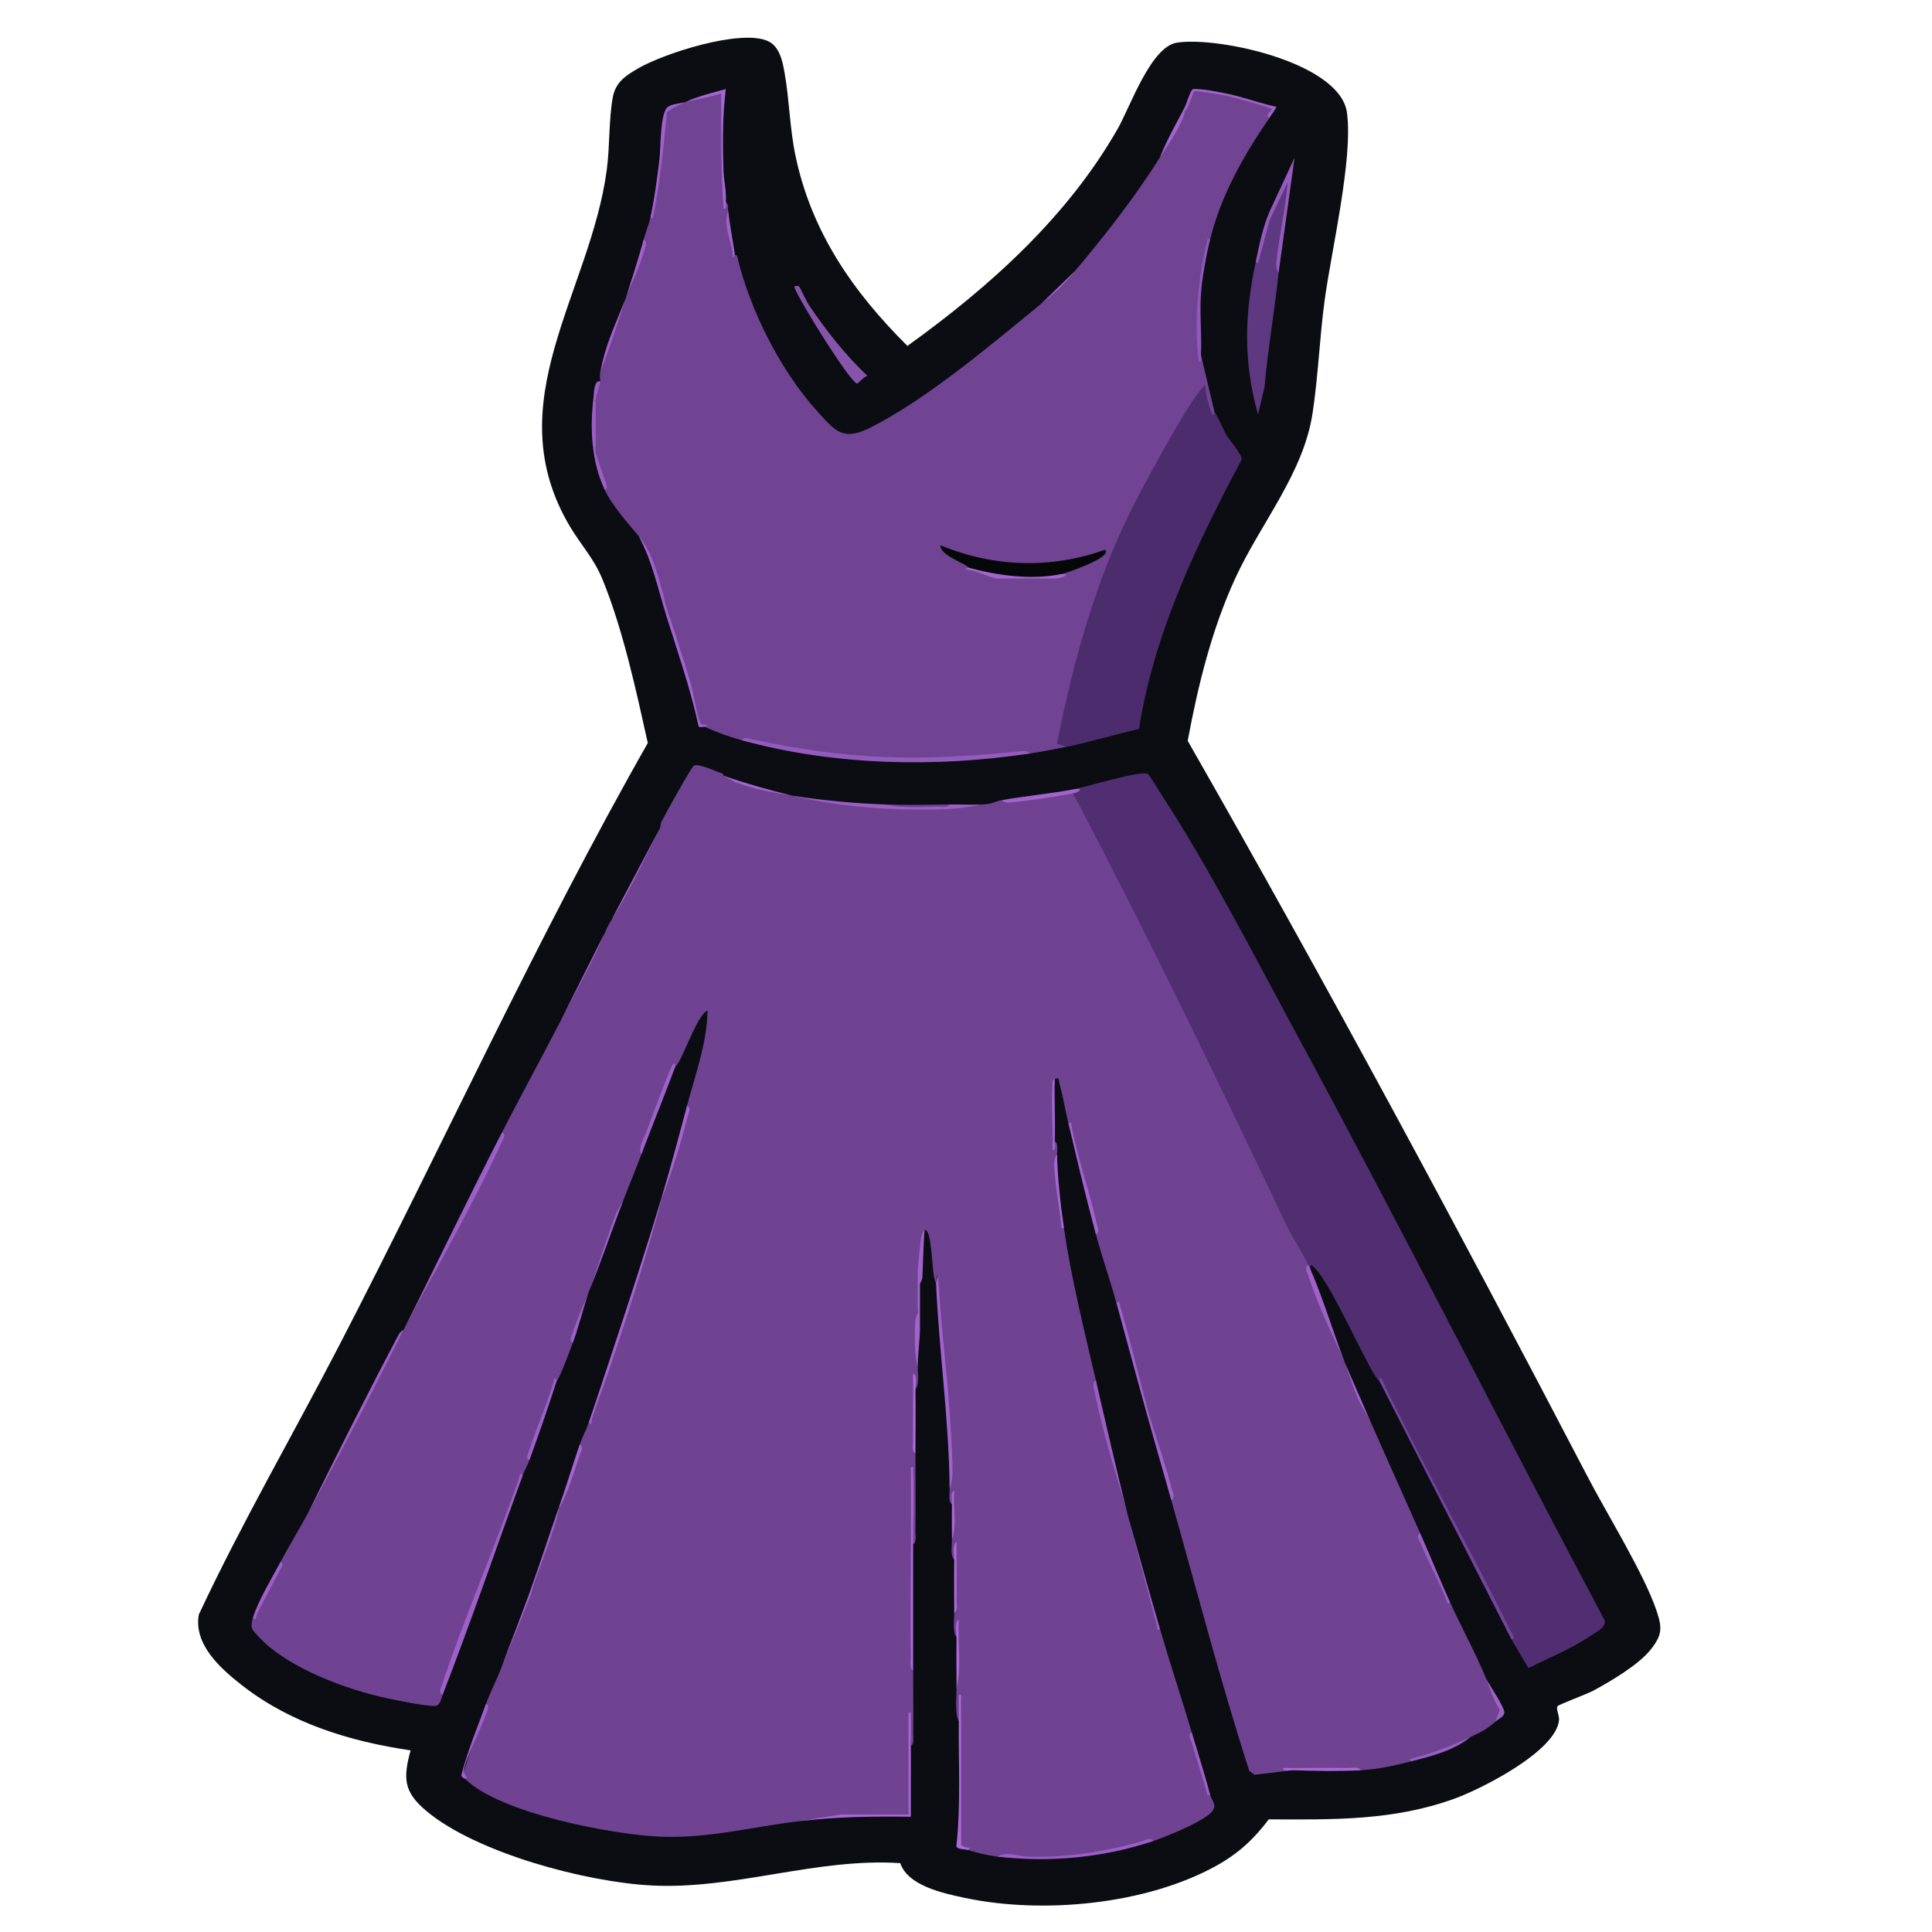 <?xml version="1.0" encoding="UTF-8"?>
<svg id="Layer_1" xmlns="http://www.w3.org/2000/svg" version="1.1" viewBox="0 0 1024 1024">
  <!-- Generator: Adobe Illustrator 29.5.1, SVG Export Plug-In . SVG Version: 2.1.0 Build 141)  -->
  <defs>
    <style>
      .st0 {
        fill: #9f60c8;
      }

      .st1 {
        fill: #9b5ec5;
      }

      .st2 {
        fill: #050709;
      }

      .st3 {
        fill: #a565d2;
      }

      .st4 {
        fill: #a162cd;
      }

      .st5 {
        fill: #a160cc;
      }

      .st6 {
        fill: #955abd;
      }

      .st7 {
        fill: #72449b;
      }

      .st8 {
        fill: #9b5fc4;
      }

      .st9 {
        fill: #9e5fc8;
      }

      .st10 {
        fill: #a262ca;
      }

      .st11 {
        fill: #aa66d5;
      }

      .st12 {
        fill: #a161cc;
      }

      .st13 {
        fill: #9c60c9;
      }

      .st14 {
        fill: #945bbe;
      }

      .st15 {
        fill: #a061cb;
      }

      .st16 {
        fill: #9e60c9;
      }

      .st17 {
        fill: #704493;
      }

      .st18 {
        fill: #ae6bdc;
      }

      .st19 {
        fill: #a764cf;
      }

      .st20 {
        fill: #a766d5;
      }

      .st21 {
        fill: #a464ce;
      }

      .st22 {
        fill: #9f61c9;
      }

      .st23 {
        fill: #9c5ec5;
      }

      .st24 {
        fill: #a464cf;
      }

      .st25 {
        fill: #8754ac;
      }

      .st26 {
        fill: #a462cd;
      }

      .st27 {
        fill: #a162ca;
      }

      .st28 {
        fill: #9b5fc5;
      }

      .st29 {
        fill: #a463cf;
      }

      .st30 {
        fill: #0b0d13;
      }

      .st31 {
        fill: #9d60c8;
      }

      .st32 {
        fill: #a261cb;
      }

      .st33 {
        fill: #a363ce;
      }

      .st34 {
        fill: #a162cc;
      }

      .st35 {
        fill: #9b5ec8;
      }

      .st36 {
        fill: #9d60c9;
      }

      .st37 {
        fill: #9058bb;
      }

      .st38 {
        fill: #a865d5;
      }

      .st39 {
        fill: #512e72;
      }

      .st40 {
        fill: #9d5fc7;
      }

      .st41 {
        fill: #9f60c9;
      }

      .st42 {
        fill: #a564d0;
      }

      .st43 {
        fill: #a162cb;
      }

      .st44 {
        fill: #9e61c8;
      }

      .st45 {
        fill: #ab68dc;
      }

      .st46 {
        fill: #a765d2;
      }

      .st47 {
        fill: #a363d0;
      }

      .st48 {
        fill: #a564d1;
      }

      .st49 {
        fill: #6f4392;
      }

      .st50 {
        fill: #a462cf;
      }

      .st51 {
        fill: #4d2c6d;
      }

      .st52 {
        fill: #9e60ca;
      }

      .st53 {
        fill: #ae67dc;
      }

      .st54 {
        fill: #a463ce;
      }

      .st55 {
        fill: #a160cb;
      }

      .st56 {
        fill: #a263cd;
      }

      .st57 {
        fill: #5e3880;
      }

      .st58 {
        fill: #9e60c7;
      }

      .st59 {
        fill: #9a5fc5;
      }

      .st60 {
        fill: #ac69d8;
      }

      .st61 {
        fill: #9e5fc7;
      }
    </style>
  </defs>
  <path class="st30" d="M825.51,904.35c-.9,1.42,1.01,4.95.82,7.22-1.38,16.45-40.64,36.35-55.13,41.65-32.44,11.85-64.51,11.23-98.73,11.08-8.03,10.58-16.06,18.09-27.86,24.63-37.04,20.51-91.75,25.72-132.99,17.04-11.68-2.46-30.5-6.48-34.46-18.47-44.32-2.93-87.76,14.14-131.82,11.84-34.77-1.81-92.51-17.12-119.21-39.36-12.25-10.21-12.52-17.41-8.51-32.25-32.06-4.71-63.33-14.3-88.89-34.13-11.64-9.03-26.2-21.86-23.35-37.84,22.66-48.43,49.76-95.07,74.41-142.67,55.01-106.21,104.41-215.19,163.56-319.29-6.17-27.72-13.16-60.17-23.97-86.6-4.66-11.4-11.21-17.96-17.18-27.95-39.36-65.87,10.77-123.97,19.42-189.36,1.62-12.22,1.03-26.31,3.12-38.07,1.42-8.02,6.44-11.45,13.17-15.4,13.75-8.08,54.21-21.07,68.88-14.75,6.46,2.78,8,10.97,9.07,17.03,2.53,14.28,2.7,29.15,5.74,43.74,8.39,40.22,30.24,72.01,59.36,100.9,43.72-31.44,84.74-68.35,111.4-115.01,6.71-11.74,17.57-43.65,31.53-45.74,22.2-3.32,86.32,10.68,90.01,37.01,3.4,24.27-8.3,73.38-11.85,99.83-2.63,19.55-3.4,40.21-6.36,59.58-4.9,32.04-27.41,58.12-40.83,87.19-12.59,27.26-19.9,57.12-25.35,86.45,73.51,128.62,143.76,259.32,212.24,390.58,10.31,19.77,29.65,50.9,36.26,70.5,3.1,9.21,2.97,12.87-3.02,20.48-6.38,8.12-21.29,16.92-30.63,21.95-3.26,1.75-18.29,7.31-18.83,8.16Z"/>
  <path class="st49" d="M383.5,411.13c11.19,5.35,23.95,8.01,36.32,10.57,33.09,6.09,67.65,8.55,100.48,4.7,6.68-.29,6.27-1.54,10.9-2.35,11.9-.34,23.87-1.77,35.91-4.28l1.61.76c16.85,26.45,31.81,53.94,44.89,82.48,26.93,56.63,53.88,111.37,80.86,164.21l-1.06,3.37c5.37,17.31,11.83,34.53,19.37,51.66,4.01,10.42,8.05,20.83,13.32,30.52,8.75,19.97,17.77,39.94,26.63,59.87,4.23,13.63,9.48,25.76,15.74,36.39,6.24,13.84,13.64,27.03,19.37,41.09l8.08,15.95c-.05,2.34-1.13,4.46-3.24,6.36-4.91,4.34-7.68,5.51-13.32,8.22-9.63,5.86-20.55,9.76-31.58,12.25-.14.03,2.56-1.51.11.66-8.98,2.26-17.12,4.15-26.63,4.7-12.94-.73-26.25-.91-39.93-.54-.19,0,3.2-.23,3.61.54l-19.99,2.39-2.8-2.02c-15.28-47.45-27.8-95.69-41.37-143.6-3.42-15.48-7.46-31.13-12.11-46.96-6.05-18.96-11.18-38.36-16.26-57.62-.04-.15,1.6,2.51-.69.1-3.36-12.15-7.6-24.21-10.9-36.39-3.84-19.97-8.68-39.54-14.53-58.7-1.69-7.1-2.95-14.7-4.86-21.68-.4-1.45.11-3.04-2.4-1.8-.87,11.04-1.05,22.28-.52,33.72l.52-.85c2.05,1.28,1.16,4.82,1.21,7.04-.74,13.62.47,26.53,3.63,38.74,3.9,27.07,10.81,54.34,16.95,81.01,4.03,23.79,9.68,47.67,16.95,71.61,5.53,21.82,11.18,41.78,16.95,59.87,5.16,17.67,11.52,36.87,16.95,55.18,1.5,11.3,6.93,26.13,9.68,32.87.9,3.49,4.3,5.56.65,9.42-4.86,5.13-23.63,12.78-30.91,15.23-27.09,7.53-54.48,9.97-82.32,8.22-5.74-.69-10.97-2.02-15.74-3.52-3.05-.9-4.26-1.88-3.63-2.93l-1.18-.36c.38-26.44.78-52.74,1.18-78.88-.43,4.42-.84,9.11-1.21,14.09-2.24-4.83-1.2-12.04-1.21-17.61.8-9.75.96-19.69.46-29.44,0-.12.31,1.96-.46,2.43-2.23-3.09-1.19-8.86-1.21-12.91.49-.98.66-2.03.67-3.13.11-8.47.14-17.42-.09-25.98,0-.05-.26.37-.58.94-2.19-2.32-1.19-7.26-1.21-10.57.55-3.22.62-6.46.67-9.72.05-2.86.11-15.15-.67-9.06-2.11-1.6-1.18-5.64-1.21-8.22.23-31.96-1.72-64.45-5.86-97.49.2-16.35-.27-20.25-1.41-11.69-2.62-3.65-1.49-28.26-6.05-28.18-1.42,7.27-2.19,14.63-2.31,22.09l-1.32.8,1.29.36c-.41,7.05-.84,13.98-1.29,20.78-.38,9.37-.38,18.96,0,28.76-.02,3.68,1,9.04-1.21,11.74-1.23,11.57-1.23,22.92,0,34.05.02,13.87.17,27.81.02,41.69-.02,1.99.77,5.22-1.23,6.44-.33-.99-.59-1.75-.59-1.66-.23,21.7-.23,43.84-.09,65.12,0,1.22.11,2.36.68,3.46,0,11.14.14,22.32.02,33.48-.02,1.99.77,5.22-1.23,6.44-.38-6.18-.78-12.05-1.21-17.61,1.03,16.89,1.03,36.58,0,54-19.2-.07-38.57,1.1-58.11,3.52-24.69,2.94-47.78,9.2-73.23,8.21-25.51-1-85.48-12.52-103.52-30.51l-1.32-2.24c3.88-12.68,7.95-25.24,12.21-37.67,2.44-6.6,6.25-13.92,8.47-19.96,4.87-13.2,10.12-26.11,15.74-38.74,4.43-14.92,9.27-29.79,14.53-44.61,4.8-11.25,8.43-22.6,10.9-34.05,1.34-3.92,3.74-8.48,4.84-11.74,3.73-10.29,8.17-22.03,13.32-35.22,8.3-27.81,16.78-55.59,25.42-83.35,5.85-16.5,10.29-32.93,13.32-49.31,4.37-16.44,10.65-33.46,10.88-50.48-5.69,2-14.25,28.89-16.94,29.35-7.52,14.64-13.58,31.14-18.16,46.96-3.13,8.24-6.54,16.44-9.68,24.65-6.51,15.39-12.57,31.43-18.16,48.13-3.91,8.99-6.73,17.99-8.47,27-1.18,3.15-7.3,19.79-8.47,19.96-6.03,13.88-10.87,27.96-14.53,42.26-1,2.76-2.74,5.75-3.63,8.22-14.45,37.26-28.6,75.05-42.44,113.37l.07,2.86c-.88,2.26-1.33,5.77-4.12,5.82-5.5.1-18.92-2.77-24.98-4.02-21.35-4.41-52.58-16.05-67.62-31.86-4.46-4.69-5.5-5.23-3.76-11.03,5.75-9.61,10.59-19.39,14.53-29.35,4.64-8.73,9.87-17.29,14.53-25.83,16.56-32.68,33.51-65.16,50.84-97.44,17.84-33.86,35.15-67.81,51.93-101.85l.13-2.63c10.28-20.02,21.21-40.04,31.48-59.87l23-45.79c1.36-3.22,1.75-4.05,3.63-7.04l25.42-48.13c.64-1.27.34-2.59,1.11-4.09,1.88-3.68,15.57-28.53,17.04-29.44,2.25-1.38,12,3.11,15.12,4.23.72.26.56,1.1.62,1.13Z"/>
  <path class="st17" d="M649.83,50.71c8.46,1.37,16.93,3.55,25.4,6.54-1.51,1.77-2.31,3.51-2.4,5.2-13.69,19.95-25.67,41-31.48,64.57-6.03,18.65-7.3,41.52-5.56,61.87,0,.05.32-.32.72-.82l7.26,30.52c.41.93.94,2.48.32,2.96-3.84,2.97-6.62-8.74-6.85-10.97-36.47,50.98-62.69,117.48-74.29,181.99,1.89.33,2.35,1.33,2.13,3.29-6.34,1.27-12.98,2.56-19.37,3.52-51,5.39-102.39,4.47-152.53-7.04-6.83-1.88-13.23-4.13-19.37-7.04.27-.39-.76-.89-3.09-1.48-4.9-19.23-10.33-38.7-16.28-58.39-3.91-14.17-9.16-27.87-15.74-41.09-5.99-7.06-14.28-16.44-18.16-24.65-2.33-7.27-3.95-14.51-4.84-21.72-1.59-7.76-1.5-17.83,0-25.83-.87-2.68.21-7.87,2.42-9.98.11-.91-.41-2.39,0-4.7,3.93-13.07,8.37-25.99,13.32-38.74,4.7-10.49,7.93-21.05,9.68-31.7,1.01-3.69,2.91-8.46,3.63-11.74,3.94-17.81,6.64-36.38,8.09-55.72,2.3-2.83,5.66-4.61,10.07-5.33l20.54-5.63c-.92,19.47-1.63,39.49,1.25,58.46,1.64,1.4,1.01,3.06,1.21,4.7.46,8.57,1.31,16.55,2.53,23.96l1.1-.48c.58-.05.96.02,1.19.6,6.51,27.96,22.82,60.5,42.42,82.13,9.27,10.23,13.52,15.88,27.41,9.03,30-14.79,65.29-44.75,91.2-65.94,6.39-5.58,12.46-11.36,18.16-17.61,15.93-18.92,31.48-38.76,44.79-59.87,4.48-8.31,8.91-16.53,13.32-24.65l4.52-11.07c1.15-.79,15.28,1.42,17.27,2.85Z"/>
  <path class="st39" d="M569.93,418.17c6.19-1.21,34.94-9.98,38.5-7.97.55.31,5.75,8.82,6.8,10.41,25.35,38.69,49.4,85.72,71.55,126.67,55.75,103.04,108.54,207.68,163.5,311.12,1.92,3.77-4.76,6.9-7.8,8.97-9.76,6.64-21.81,11.38-32.36,16.77l-8.96-15.16c-22.22-46.09-45.63-91.88-70.21-137.36-3.45-.6-24.53-50-33.88-59.3-1.72-1.71-2.75-3.16-2.43.6-1.68.1-1.91-.87-1.21-2.35-3.12-6.94-8.49-14.6-11.93-21.88-36.3-76.66-73.26-153.04-112.76-228.18,2.35-1.75,2.76-2.53,1.21-2.35Z"/>
  <path class="st51" d="M565.09,395.87l-4.86-1.78c9.23-46.46,21.91-92.03,44.6-134.02,7.33-13.58,23.23-43.53,32.3-54.38.46-.54,1.48-1.62,1.79-1.19-.61,2.14,2.89,14.59,3.66,15.26s1.11-1.17,1.2-1.17c.7.03,5.09,10.14,6.29,12.1,1.86,3.03,8.43,10.4,8.08,12.85-24.01,45.07-46.54,92.18-54.44,142.81-12.88,2.92-25.66,6.93-38.61,9.52Z"/>
  <path class="st57" d="M677.68,144.63c-2.14,20.09-5.62,40.14-7.44,60.29l-3.45,14.84c-7.83-28.22-7.23-52.7-1.22-81,1.54-5.74,12.43-40.85,15.94-42.25.57-.23,1.21-.29,1.87-.3-2.65,16.23-4.55,32.37-5.71,48.43Z"/>
  <path class="st14" d="M545.72,399.39c-49.87,7.54-103.85,6.37-152.53-7.04,1.16-2.22,4.08-.78,5.85-.4,51.87,11.06,87.4,11.6,140.19,6.41,1.99-.2,5.25-.97,6.5,1.04Z"/>
  <path class="st7" d="M801.16,868.99l-70.21-137.36c.08.01-.18-1.38,1.2-1.17,21.47,45.22,46.27,88.92,68.43,133.82.59,1.2,3.02,4.01.59,4.71Z"/>
  <path class="st25" d="M423.44,151.68c.44.41,4.2,8.46,5.57,10.46,9.02,13.19,19.06,26.07,30.76,37.09-1.44.06-5.04,4.06-5.44,4.06-3.37.06-31.01-44.36-33.28-51.04-.16-1.01,2.3-.66,2.39-.57Z"/>
  <path class="st31" d="M276.97,782.11c-14.08,38.72-27.47,77.8-42.37,116.23-2.45-1.25-.82-3.81-.26-5.52,11.97-36.07,27.91-72.38,40.53-108.63.27-.78.93-5.01,2.09-2.07Z"/>
  <path class="st40" d="M214.02,704.63c17.38-34.49,34.3-69.91,52.06-104.49,2.47,1.1.52,3.63-.16,5.13-14.93,32.98-34.83,67.12-51.9,99.35Z"/>
  <path class="st6" d="M677.68,144.63c.03-.27-1.59-1.87-1.23-5.23,1.5-14.23,4.93-28.59,6.06-42.9l-9.72,20.5-5.95,22.42-1.27-.66c1.91-8.99,3.61-17.88,7.24-26.44l13.33-28.74-8.46,61.04Z"/>
  <path class="st4" d="M503.35,789.15c-.4-36.51-5.58-72.74-7.26-109.18l1.2-4.69c.94,24.51,4.42,48.94,6.05,73.38.49,7.31.97,14.94,1.28,22.24.24,5.54.73,13.09-1.27,18.25Z"/>
  <path class="st41" d="M163.18,802.07c15.69-31.74,31.58-63.49,48.18-94.8.82-1.55,2.52-2.38,2.67-2.65-16.54,32.82-33.38,65.38-50.84,97.44Z"/>
  <path class="st38" d="M482.77,925.34c.09,12.51-.07,25.07,0,37.57-19.8-.25-39.67,0-59.33,2.34l22.41-3.51h35.7v-54.02h1.2c.05,5.86-.03,11.75.01,17.61Z"/>
  <path class="st8" d="M469.46,426.39c11.19.94,22.95,1.47,33.9,0,5.62-.07,11.34.24,16.95,0-5.03,1.15-12.38,2.18-17.5,2.4-26.65,1.14-57.16-.84-82.98-7.09,16.25,2.55,33.22,4.15,49.63,4.7Z"/>
  <path class="st29" d="M350.82,635.36c-7.51,27.85-16.32,55.85-25.42,83.35-1.05,1.43-1.45,1.04-1.21-1.17,9.1-27.56,18.32-55.58,26.63-83.35v1.17Z"/>
  <path class="st46" d="M483.98,818.5c.04,22.29,0,44.63,0,66.92-2.01-1.22-1.21-4.45-1.23-6.44-.43-33.65.37-67.33.02-100.98,1.71-1.9,1.19,1.31,1.22,2.32.39,12.68-.02,25.5,0,38.17Z"/>
  <path class="st35" d="M611.09,975.82c-26,8.76-55,11.49-82.32,8.22,4.74-3,11.02-.08,16.29.06,20.42.54,41.1-2.63,60.56-8.31,1.6-.47,4.4-2.23,5.47.03Z"/>
  <path class="st37" d="M641.36,127.02c-2.01,8.15-4.24,20.48-4.83,28.78-.75,10.51.53,21.69-.01,32.27-.07,1.31.84,3.83-1.2,3.52-2.46-21.87-.46-43.9,4.78-65.22l1.26.65Z"/>
  <path class="st8" d="M597.78,803.24c-6.15-21.63-13.3-43.62-17.63-65.69-.35-1.8-1.56-4.79.68-5.92,5.49,23.85,11.09,47.97,16.95,71.61Z"/>
  <path class="st3" d="M384.71,107.06c-.07,1.31.84,3.83-1.2,3.52-1.42-20.31-1.36-40.66-1.23-61.04-6.34,1.92-12.95,3.09-19.36,4.69,7.18-3.33,14.02-4.84,21.78-7.04-1.76,13.73-1.67,28.9-1.25,42.9.17,5.63,1.6,10.65,1.26,16.97Z"/>
  <path class="st60" d="M508.19,912.42c.05-4.68-.04-9.4.01-14.08h1.2s0,79.24,0,79.24c0,1.1,3.58,1.97,4.87,1.8l-1.24,1.14c-1.41-.45-5.73-.19-6.14-1.94,2.43-21.84,1.08-44.13,1.3-66.15Z"/>
  <path class="st43" d="M486.4,724.58c-1.94-7.15-1.56-16.61-1.3-24.15.07-2.04,1.3-4.11,1.3-4.61v-21.13c0-3.25.99-11.06,1.36-15.11.18-1.94.77-6.48,2.27-7.78-.66,8.39-.68,16.88-1.17,25.28-.09,1.53-1.25,3.06-1.25,3.48v23.48c0,5.82-1.18,13.72-1.21,20.54Z"/>
  <path class="st12" d="M362.92,54.23c-2.28,1.06-8.87,3.99-9.45,5.51-1.86,18.81-3.69,37.6-7.51,56.13l-1.2-.59c2.06-9.33,3.44-20.52,4.69-30.08.82-6.31.29-25.44,4.5-28.5,2.42-1.76,6.19-1.77,8.97-2.46Z"/>
  <path class="st23" d="M318.13,202.16c-.33,2.63-2.42,8.27-2.42,9.98v25.83c0,3.84,3.58,12.26,4.87,16.42.48,1.55,2.3,4.26-.03,5.3-7.28-15.42-7.95-33.18-5.91-49.75.21-1.7.25-8.75,3.49-7.78Z"/>
  <path class="st33" d="M580.83,654.14c-5.28-19.51-9.85-39.04-14.53-58.7l1.26-.65c3.12,18.17,9.75,35.78,13.68,53.68.38,1.71,1.88,4.54-.42,5.67Z"/>
  <path class="st54" d="M354.45,325.43c3.93,12.43,8.15,24.76,11.76,37.31,1.46,5.07,3.21,16.99,5.12,20.64.9,1.72,5.53-.16,2.49,1.92-.63-.3-2.48.45-3.48-.12-4.32-19.9-11.02-39.18-17.1-58.58-.14-1.22-.07-1.63,1.21-1.17Z"/>
  <path class="st8" d="M614.73,863.12c-1.67,2.55-1.46-1.16-1.77-2.38-4.95-19.22-10.4-38.22-15.18-57.49,5.56,19.55,11.17,40.11,16.95,59.87Z"/>
  <path class="st4" d="M608.67,748.06c-.34,1.03-.75,1.01-1.21,0-5.34-19.14-10.45-38.38-15.74-57.53l1.25-.64c5.83,19.21,10.24,38.88,15.7,58.17Z"/>
  <path class="st22" d="M694.63,672.93c6.54,15.02,12.2,33.66,18.16,49.31-6.7-15.19-14.32-30.32-19.4-46.35-.49-1.55-2.3-4.27.03-5.3.39.87.91,1.66,1.21,2.35Z"/>
  <path class="st26" d="M324.19,487.44l25.42-48.13c-8.33,16.38-15.68,32.65-25.42,48.13Z"/>
  <path class="st32" d="M297.55,540.27l23-45.79c-6.74,15.9-15.15,30.62-23,45.79Z"/>
  <path class="st36" d="M330.24,636.53c-6.16,16.08-11.62,32.2-18.16,48.13,4.77-13.92,9.46-27.86,14.5-41.7l3.66-6.43Z"/>
  <path class="st52" d="M358.08,564.92c-5.88,15.71-12.2,31.27-18.16,46.96-2.05-2.68,1.57-9.02,2.72-12.04,1.81-4.73,12.77-34.79,14.24-36.09.8-.7,1.11,1.19,1.2,1.17Z"/>
  <path class="st42" d="M350.82,635.36v-1.17c4.75-15.89,9.06-32.1,13.32-48.13,2.37,1.19.81,3.9.36,5.61-3.85,14.7-8.32,29.45-13.67,43.69Z"/>
  <path class="st34" d="M620.78,795.02c-4.43-15.63-8.96-31.32-13.32-46.96h1.21c3.91,13.78,8.84,27.43,12.46,41.34.45,1.71,2.01,4.43-.36,5.61Z"/>
  <path class="st41" d="M296.34,799.72c-3.27,15.13-10.46,29.54-14.53,44.61-.35.87-.76.85-1.21,0,5.45-15.11,10.4-30.61,15.74-45.79v1.17Z"/>
  <path class="st15" d="M354.45,325.43l-1.21,1.17c-4.44-14.16-7.5-29.02-14.53-42.26,8.78,10.34,11.31,27.11,15.74,41.09Z"/>
  <path class="st16" d="M295.13,731.63c-4.51,14.15-9.45,28.3-14.53,42.26-2.33-1.04-.52-3.76-.03-5.3,4.06-12.85,9.92-25.11,13.38-38.15.52.15,1.09,1.2,1.18,1.19Z"/>
  <path class="st16" d="M281.81,844.33l-15.74,38.74c4.74-12.84,9.97-26.1,14.53-38.74h1.21Z"/>
  <path class="st9" d="M246.71,942.95c-.5-.5-1.84-.49-2.25-1.96,3.27-12.65,8.53-25.47,13.15-37.96,2.32,1.03.54,3.76.03,5.3-2.61,7.96-10.71,23.16-11.7,29.89-.42,2.87,2.82,3.79.77,4.72Z"/>
  <path class="st5" d="M318.13,197.46c2.45-13.9,7.99-25.55,13.32-38.74-4.13,13-8.43,26-13.32,38.74Z"/>
  <path class="st56" d="M569.93,418.17c4.65-.44,1.85,1.78-1.21,2.35-9.31,1.73-21.65,3.62-31.04,4.56-1.99.2-5.24.98-6.49-1.04,12.81-2.24,25.93-3.36,38.74-5.87Z"/>
  <path class="st59" d="M768.47,849.03c-1.06,2.89-1.89-1.15-2.22-1.95-4.09-9.92-9.25-19.43-13.35-29.33-.62-1.5-2.72-3.96-.17-5.11,5.36,12.05,10.32,24.38,15.74,36.39Z"/>
  <path class="st50" d="M325.4,718.71c-3.63,10.98-7.97,21.82-11.53,32.86-.41,1.28-.09,4.91-1.79,2.36,4.02-11.86,8.13-24.33,12.11-36.39l1.21,1.17Z"/>
  <path class="st21" d="M419.82,421.69c-10.45-1.64-20.69-3.52-30.56-7.34l-5.76-3.22c11.5,4.05,24.45,7.69,36.32,10.57Z"/>
  <path class="st20" d="M563.88,650.62l-1.17.56c-.84-9.76-2.94-19.58-3.66-29.33-.21-2.87-.89-7.69,1.19-9.97.31,12.52,1.85,26.33,3.63,38.74Z"/>
  <path class="st28" d="M641.36,951.16l-1.25.64c-2.55-9.5-5.8-18.76-8.44-28.23-.43-1.55-2.39-4.2.01-5.28,3.25,10.94,6.83,21.81,9.68,32.87Z"/>
  <path class="st48" d="M296.34,799.72v-1.17c3.82-10.87,7.16-21.98,10.9-32.87,2.33,1.04.52,3.76.03,5.3-3,9.49-6.32,20.01-10.93,28.74Z"/>
  <path class="st61" d="M148.65,827.9c2.43.7,0,3.52-.59,4.71-3.78,7.61-7.98,15.05-11.75,22.66-.44.88-1.06,4.88-2.19,1.98,2.59-8.67,10.07-20.96,14.53-29.35Z"/>
  <path class="st1" d="M779.37,920.64c-8.51,7.08-20.8,10.23-31.48,12.91l-.66-1.21c11.01-2.68,21.99-6.83,32.14-11.7Z"/>
  <path class="st55" d="M331.45,158.72c3.33-10.49,6.79-21.09,9.68-31.7,2.31,1.15.86,3.92.37,5.63-2.61,9.14-6.6,17.49-10.06,26.07Z"/>
  <path class="st44" d="M726.1,752.76l-5.41-9.43c-3.3-6.78-5.25-14.11-7.91-21.09,4.41,10,8.88,20.4,13.32,30.52Z"/>
  <path class="st18" d="M485.19,736.32c.19,11.32-.02,22.72,0,34.05-2.01-1.22-1.21-4.45-1.23-6.44-.15-11.93.15-23.9.03-35.82,2.28.67,1.16,6.22,1.2,8.21Z"/>
  <path class="st0" d="M649.83,49.54c9.03,1.78,17.64,5.16,26.63,7.06.29.28-3,4.93-3.63,5.86-3.17-1.09,1.74-4.1,1.21-4.68-.84-.92-21.4-6.5-24.21-7.06-1.06-.33-1.04-.73,0-1.17Z"/>
  <path class="st54" d="M628.04,58.93c-1.36,7.17-9.42,18.47-13.32,24.65,3.66-9.33,8.74-18.09,13.32-27,.84.12.84.91,0,2.35Z"/>
  <path class="st45" d="M721.26,938.25c-11.25.65-24.96.39-36.32,0-1.42-.05-5.08.9-4.84-1.16,11.49.09,23.01-.15,34.51-.03,2.05.02,5.38-.75,6.64,1.19Z"/>
  <path class="st47" d="M559.04,604.84c-.05,1.38.93,4.93-1.2,4.69.54-10.98-.76-22.59-.06-33.5.1-1.6-.65-3.12,1.25-4.07-.29,10.92.4,21.96,0,32.87Z"/>
  <path class="st53" d="M505.77,854.9c-.05-9.37-.13-18.81,0-28.18.03-2.37-1.11-8.19,1.2-9.39-.08,10.36.15,20.75.03,31.12-.02,1.99.77,5.22-1.23,6.44Z"/>
  <path class="st10" d="M649.83,49.54v1.17c-2.26-.45-16.19-2.82-16.87-2.33-.6.44-3.15,9.17-4.92,10.54.14-.72-.09-1.59,0-2.35.87-1.7,2.94-9.08,4.44-9.44,5.81.06,11.71,1.28,17.35,2.4Z"/>
  <path class="st60" d="M506.98,894.81c-.02-8.98-.12-18.03,0-27,.03-2.37-1.11-8.19,1.2-9.39-.73,11.9,1.57,24.82-1.2,36.39Z"/>
  <path class="st13" d="M303.61,711.67c-2.33-1.04-.52-3.76-.03-5.3,2.37-7.5,5.54-14.46,8.51-21.7-2.98,8.7-5.18,18.19-8.47,27Z"/>
  <path class="st58" d="M792.68,912.42l2.25-6.17c-3.4-5.01-4.93-10.83-7.1-16.14,1.92,3.4,9.22,14.28,9.49,17.24.22,2.43-3.15,3.74-4.65,5.07Z"/>
  <path class="st19" d="M551.78,161.07l18.16-17.61c-6.99,8.3-9.77,10.75-18.16,17.61Z"/>
  <path class="st49" d="M503.35,426.39c-1.26,1.94-4.59,1.17-6.64,1.19-8.74.09-18.94.88-27.26-1.19,11.2.37,22.68.14,33.9,0Z"/>
  <path class="st27" d="M389.56,135.24c-.19.02-.66,1.02-1.19,1.19-.28-7.78-5.37-17.09-2.44-24.67.96,7.88,2.48,15.64,3.63,23.48Z"/>
  <path class="st11" d="M504.56,816.16c-.04-6.24-.13-12.55,0-18.78.04-1.69-1.04-6.8,1.2-7.04-.71,8.31,1.57,17.89-1.2,25.82Z"/>
  <path class="st2" d="M513.04,300.77c-.26-1.81-15.29-6.47-14.52-11.74,28.08,11.62,58.39,12.64,87.14,2.35,4.46,3.95-21.03,12.53-22.99,12.91-15.48,3.71-34.59,2.64-49.63-3.52Z"/>
  <path class="st24" d="M562.67,304.29c5.87-.28-.53,2.35-3.03,2.35h-30.26c-4.48,0-12.48-4.79-17.57-4.72.16-.51,1.24-1.05,1.23-1.15,15.95,4.37,33.17,6.69,49.63,3.52Z"/>
</svg>